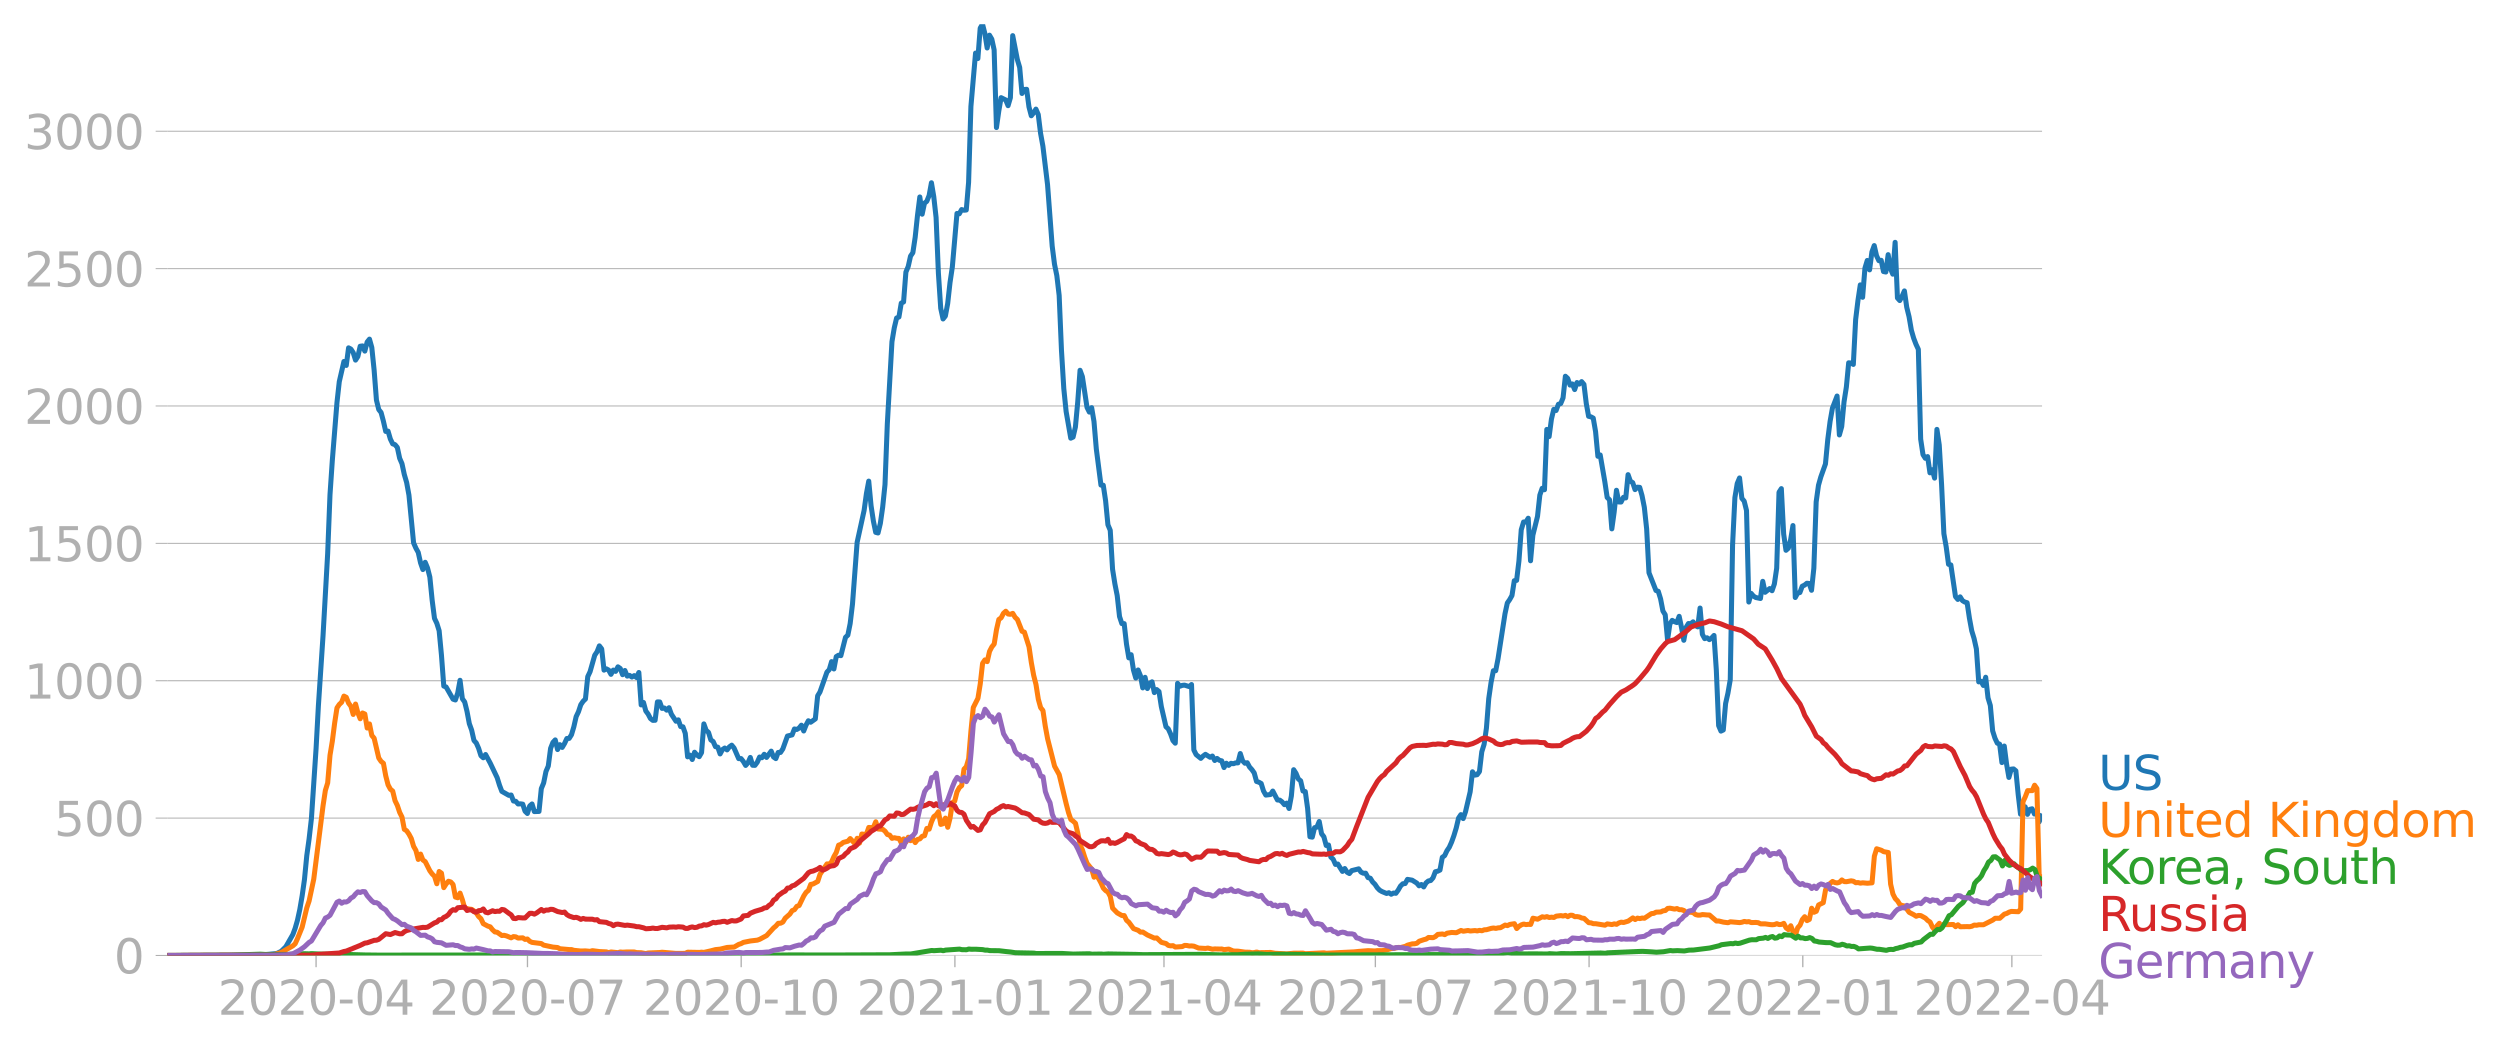 <svg xmlns:xlink="http://www.w3.org/1999/xlink" width="992.186" height="416.199" viewBox="0 0 744.14 312.149" xmlns="http://www.w3.org/2000/svg"><defs><style>*{stroke-linejoin:round;stroke-linecap:butt}</style></defs><g id="figure_1"><path d="M0 312.15h744.14V0H0v312.15z" style="fill:none" id="patch_1"/><g id="axes_1"><path d="M49.83 284.4h558V7.2h-558v277.2z" style="fill:none" id="patch_2"/><g id="matplotlib.axis_1"><g id="xtick_1"><g id="line2d_1"><defs><path id="meb827915ba" d="M0 0v3.5" style="stroke:#b0b0b0;stroke-width:.4"/></defs><use xlink:href="#meb827915ba" x="94.083" y="284.4" style="fill:#b0b0b0;stroke:#b0b0b0;stroke-width:.4"/></g><g style="fill:#b0b0b0" transform="matrix(.14 0 0 -.14 64.835 302.038)" id="text_1"><defs><path id="DejaVuSans-32" d="M1228 531h2203V0H469v531q359 372 979 998 621 627 780 809 303 340 423 576 121 236 121 464 0 372-261 606-261 235-680 235-297 0-627-103-329-103-704-313v638q381 153 712 231 332 78 607 78 725 0 1156-363 431-362 431-968 0-288-108-546-107-257-392-607-78-91-497-524-418-433-1181-1211z" transform="scale(.016)"/><path id="DejaVuSans-30" d="M2034 4250q-487 0-733-480-245-479-245-1442 0-959 245-1439 246-480 733-480 491 0 736 480 246 480 246 1439 0 963-246 1442-245 480-736 480zm0 500q785 0 1199-621 414-620 414-1801 0-1178-414-1799Q2819-91 2034-91q-784 0-1198 620-414 621-414 1799 0 1181 414 1801 414 621 1198 621z" transform="scale(.016)"/><path id="DejaVuSans-2d" d="M313 2009h1684v-512H313v512z" transform="scale(.016)"/><path id="DejaVuSans-34" d="M2419 4116 825 1625h1594v2491zm-166 550h794V1625h666v-525h-666V0h-628v1100H313v609l1940 2957z" transform="scale(.016)"/></defs><use xlink:href="#DejaVuSans-32"/><use xlink:href="#DejaVuSans-30" x="63.623"/><use xlink:href="#DejaVuSans-32" x="127.246"/><use xlink:href="#DejaVuSans-30" x="190.869"/><use xlink:href="#DejaVuSans-2d" x="254.492"/><use xlink:href="#DejaVuSans-30" x="290.576"/><use xlink:href="#DejaVuSans-34" x="354.199"/></g></g><g id="xtick_2"><use xlink:href="#meb827915ba" x="157.005" y="284.4" style="fill:#b0b0b0;stroke:#b0b0b0;stroke-width:.4" id="line2d_2"/><g style="fill:#b0b0b0" transform="matrix(.14 0 0 -.14 127.757 302.038)" id="text_2"><defs><path id="DejaVuSans-37" d="M525 4666h3000v-269L1831 0h-659l1594 4134H525v532z" transform="scale(.016)"/></defs><use xlink:href="#DejaVuSans-32"/><use xlink:href="#DejaVuSans-30" x="63.623"/><use xlink:href="#DejaVuSans-32" x="127.246"/><use xlink:href="#DejaVuSans-30" x="190.869"/><use xlink:href="#DejaVuSans-2d" x="254.492"/><use xlink:href="#DejaVuSans-30" x="290.576"/><use xlink:href="#DejaVuSans-37" x="354.199"/></g></g><g id="xtick_3"><use xlink:href="#meb827915ba" x="220.618" y="284.4" style="fill:#b0b0b0;stroke:#b0b0b0;stroke-width:.4" id="line2d_3"/><g style="fill:#b0b0b0" transform="matrix(.14 0 0 -.14 191.37 302.038)" id="text_3"><defs><path id="DejaVuSans-31" d="M794 531h1031v3560L703 3866v575l1116 225h631V531h1031V0H794v531z" transform="scale(.016)"/></defs><use xlink:href="#DejaVuSans-32"/><use xlink:href="#DejaVuSans-30" x="63.623"/><use xlink:href="#DejaVuSans-32" x="127.246"/><use xlink:href="#DejaVuSans-30" x="190.869"/><use xlink:href="#DejaVuSans-2d" x="254.492"/><use xlink:href="#DejaVuSans-31" x="290.576"/><use xlink:href="#DejaVuSans-30" x="354.199"/></g></g><g id="xtick_4"><use xlink:href="#meb827915ba" x="284.231" y="284.4" style="fill:#b0b0b0;stroke:#b0b0b0;stroke-width:.4" id="line2d_4"/><g style="fill:#b0b0b0" transform="matrix(.14 0 0 -.14 254.984 302.038)" id="text_4"><use xlink:href="#DejaVuSans-32"/><use xlink:href="#DejaVuSans-30" x="63.623"/><use xlink:href="#DejaVuSans-32" x="127.246"/><use xlink:href="#DejaVuSans-31" x="190.869"/><use xlink:href="#DejaVuSans-2d" x="254.492"/><use xlink:href="#DejaVuSans-30" x="290.576"/><use xlink:href="#DejaVuSans-31" x="354.199"/></g></g><g id="xtick_5"><use xlink:href="#meb827915ba" x="346.462" y="284.4" style="fill:#b0b0b0;stroke:#b0b0b0;stroke-width:.4" id="line2d_5"/><g style="fill:#b0b0b0" transform="matrix(.14 0 0 -.14 317.214 302.038)" id="text_5"><use xlink:href="#DejaVuSans-32"/><use xlink:href="#DejaVuSans-30" x="63.623"/><use xlink:href="#DejaVuSans-32" x="127.246"/><use xlink:href="#DejaVuSans-31" x="190.869"/><use xlink:href="#DejaVuSans-2d" x="254.492"/><use xlink:href="#DejaVuSans-30" x="290.576"/><use xlink:href="#DejaVuSans-34" x="354.199"/></g></g><g id="xtick_6"><use xlink:href="#meb827915ba" x="409.384" y="284.4" style="fill:#b0b0b0;stroke:#b0b0b0;stroke-width:.4" id="line2d_6"/><g style="fill:#b0b0b0" transform="matrix(.14 0 0 -.14 380.136 302.038)" id="text_6"><use xlink:href="#DejaVuSans-32"/><use xlink:href="#DejaVuSans-30" x="63.623"/><use xlink:href="#DejaVuSans-32" x="127.246"/><use xlink:href="#DejaVuSans-31" x="190.869"/><use xlink:href="#DejaVuSans-2d" x="254.492"/><use xlink:href="#DejaVuSans-30" x="290.576"/><use xlink:href="#DejaVuSans-37" x="354.199"/></g></g><g id="xtick_7"><use xlink:href="#meb827915ba" x="472.997" y="284.4" style="fill:#b0b0b0;stroke:#b0b0b0;stroke-width:.4" id="line2d_7"/><g style="fill:#b0b0b0" transform="matrix(.14 0 0 -.14 443.75 302.038)" id="text_7"><use xlink:href="#DejaVuSans-32"/><use xlink:href="#DejaVuSans-30" x="63.623"/><use xlink:href="#DejaVuSans-32" x="127.246"/><use xlink:href="#DejaVuSans-31" x="190.869"/><use xlink:href="#DejaVuSans-2d" x="254.492"/><use xlink:href="#DejaVuSans-31" x="290.576"/><use xlink:href="#DejaVuSans-30" x="354.199"/></g></g><g id="xtick_8"><use xlink:href="#meb827915ba" x="536.611" y="284.4" style="fill:#b0b0b0;stroke:#b0b0b0;stroke-width:.4" id="line2d_8"/><g style="fill:#b0b0b0" transform="matrix(.14 0 0 -.14 507.363 302.038)" id="text_8"><use xlink:href="#DejaVuSans-32"/><use xlink:href="#DejaVuSans-30" x="63.623"/><use xlink:href="#DejaVuSans-32" x="127.246"/><use xlink:href="#DejaVuSans-32" x="190.869"/><use xlink:href="#DejaVuSans-2d" x="254.492"/><use xlink:href="#DejaVuSans-30" x="290.576"/><use xlink:href="#DejaVuSans-31" x="354.199"/></g></g><g id="xtick_9"><use xlink:href="#meb827915ba" x="598.841" y="284.4" style="fill:#b0b0b0;stroke:#b0b0b0;stroke-width:.4" id="line2d_9"/><g style="fill:#b0b0b0" transform="matrix(.14 0 0 -.14 569.593 302.038)" id="text_9"><use xlink:href="#DejaVuSans-32"/><use xlink:href="#DejaVuSans-30" x="63.623"/><use xlink:href="#DejaVuSans-32" x="127.246"/><use xlink:href="#DejaVuSans-32" x="190.869"/><use xlink:href="#DejaVuSans-2d" x="254.492"/><use xlink:href="#DejaVuSans-30" x="290.576"/><use xlink:href="#DejaVuSans-34" x="354.199"/></g></g></g><g id="matplotlib.axis_2"><g id="ytick_1"><path d="M49.83 284.4h558" clip-path="url(#pa0d6567886)" style="fill:none;stroke:#b0b0b0;stroke-width:.3;stroke-linecap:square" id="line2d_10"/><g id="line2d_11"><defs><path id="mb729a1924f" d="M0 0h-3.5" style="stroke:#b0b0b0;stroke-width:.3"/></defs><use xlink:href="#mb729a1924f" x="49.83" y="284.4" style="fill:#b0b0b0;stroke:#b0b0b0;stroke-width:.3"/></g><use xlink:href="#DejaVuSans-30" style="fill:#b0b0b0" transform="matrix(.14 0 0 -.14 33.922 289.719)" id="text_10"/></g><g id="ytick_2"><path d="M49.83 243.512h558" clip-path="url(#pa0d6567886)" style="fill:none;stroke:#b0b0b0;stroke-width:.3;stroke-linecap:square" id="line2d_12"/><use xlink:href="#mb729a1924f" x="49.83" y="243.512" style="fill:#b0b0b0;stroke:#b0b0b0;stroke-width:.3" id="line2d_13"/><g style="fill:#b0b0b0" transform="matrix(.14 0 0 -.14 16.108 248.83)" id="text_11"><defs><path id="DejaVuSans-35" d="M691 4666h2478v-532H1269V2991q137 47 274 70 138 23 276 23 781 0 1237-428 457-428 457-1159 0-753-469-1171Q2575-91 1722-91q-294 0-599 50Q819 9 494 109v635q281-153 581-228t634-75q541 0 856 284 316 284 316 772 0 487-316 771-315 285-856 285-253 0-505-56-251-56-513-175v2344z" transform="scale(.016)"/></defs><use xlink:href="#DejaVuSans-35"/><use xlink:href="#DejaVuSans-30" x="63.623"/><use xlink:href="#DejaVuSans-30" x="127.246"/></g></g><g id="ytick_3"><path d="M49.83 202.623h558" clip-path="url(#pa0d6567886)" style="fill:none;stroke:#b0b0b0;stroke-width:.3;stroke-linecap:square" id="line2d_14"/><use xlink:href="#mb729a1924f" x="49.83" y="202.623" style="fill:#b0b0b0;stroke:#b0b0b0;stroke-width:.3" id="line2d_15"/><g style="fill:#b0b0b0" transform="matrix(.14 0 0 -.14 7.2 207.942)" id="text_12"><use xlink:href="#DejaVuSans-31"/><use xlink:href="#DejaVuSans-30" x="63.623"/><use xlink:href="#DejaVuSans-30" x="127.246"/><use xlink:href="#DejaVuSans-30" x="190.869"/></g></g><g id="ytick_4"><path d="M49.83 161.735h558" clip-path="url(#pa0d6567886)" style="fill:none;stroke:#b0b0b0;stroke-width:.3;stroke-linecap:square" id="line2d_16"/><use xlink:href="#mb729a1924f" x="49.83" y="161.735" style="fill:#b0b0b0;stroke:#b0b0b0;stroke-width:.3" id="line2d_17"/><g style="fill:#b0b0b0" transform="matrix(.14 0 0 -.14 7.2 167.054)" id="text_13"><use xlink:href="#DejaVuSans-31"/><use xlink:href="#DejaVuSans-35" x="63.623"/><use xlink:href="#DejaVuSans-30" x="127.246"/><use xlink:href="#DejaVuSans-30" x="190.869"/></g></g><g id="ytick_5"><path d="M49.83 120.846h558" clip-path="url(#pa0d6567886)" style="fill:none;stroke:#b0b0b0;stroke-width:.3;stroke-linecap:square" id="line2d_18"/><use xlink:href="#mb729a1924f" x="49.83" y="120.846" style="fill:#b0b0b0;stroke:#b0b0b0;stroke-width:.3" id="line2d_19"/><g style="fill:#b0b0b0" transform="matrix(.14 0 0 -.14 7.2 126.165)" id="text_14"><use xlink:href="#DejaVuSans-32"/><use xlink:href="#DejaVuSans-30" x="63.623"/><use xlink:href="#DejaVuSans-30" x="127.246"/><use xlink:href="#DejaVuSans-30" x="190.869"/></g></g><g id="ytick_6"><path d="M49.83 79.958h558" clip-path="url(#pa0d6567886)" style="fill:none;stroke:#b0b0b0;stroke-width:.3;stroke-linecap:square" id="line2d_20"/><use xlink:href="#mb729a1924f" x="49.83" y="79.958" style="fill:#b0b0b0;stroke:#b0b0b0;stroke-width:.3" id="line2d_21"/><g style="fill:#b0b0b0" transform="matrix(.14 0 0 -.14 7.2 85.277)" id="text_15"><use xlink:href="#DejaVuSans-32"/><use xlink:href="#DejaVuSans-35" x="63.623"/><use xlink:href="#DejaVuSans-30" x="127.246"/><use xlink:href="#DejaVuSans-30" x="190.869"/></g></g><g id="ytick_7"><path d="M49.83 39.07h558" clip-path="url(#pa0d6567886)" style="fill:none;stroke:#b0b0b0;stroke-width:.3;stroke-linecap:square" id="line2d_22"/><use xlink:href="#mb729a1924f" x="49.83" y="39.07" style="fill:#b0b0b0;stroke:#b0b0b0;stroke-width:.3" id="line2d_23"/><g style="fill:#b0b0b0" transform="matrix(.14 0 0 -.14 7.2 44.388)" id="text_16"><defs><path id="DejaVuSans-33" d="M2597 2516q453-97 707-404 255-306 255-756 0-690-475-1069Q2609-91 1734-91q-293 0-604 58T488 141v609q262-153 574-231 313-78 654-78 593 0 904 234t311 681q0 413-289 645-289 233-804 233h-544v519h569q465 0 712 186t247 536q0 359-255 551-254 193-729 193-260 0-557-57-297-56-653-174v562q360 100 674 150t592 50q719 0 1137-327 419-326 419-882 0-388-222-655t-631-370z" transform="scale(.016)"/></defs><use xlink:href="#DejaVuSans-33"/><use xlink:href="#DejaVuSans-30" x="63.623"/><use xlink:href="#DejaVuSans-30" x="127.246"/><use xlink:href="#DejaVuSans-30" x="190.869"/></g></g></g><path d="m49.83 284.4 24.2-.082 3.458-.152 1.383-.011 1.383-.117 2.074-.21 1.383-.666 1.383-1.367 2.074-3.622.692-1.869.691-2.406.692-3.19.691-4.03.692-4.86.691-7.126.691-4.989.692-6.075 1.383-20.783.691-12.733 1.383-20.889 1.383-24.486.691-17.488.692-10.21 1.383-17.209.691-6.227 1.383-6.004.692 1.18.691-5.234.692.362.691 1.063.691 2.22.692-1.063.691-3.061.692-.094.691 1.542.692-2.698.691-.865.692 2.477.691 6.717.691 8.937.692 2.827.691.877.692 2.593.691 3.038.692-.082.691 2.36.692 1.425.691.234.692.84.691 3.225.691 1.6.692 3.225.691 2.36.692 3.785 1.383 14.217.691 1.577.692 1.25.691 3.12.691 1.986.692-2.162.691 1.683.692 2.722.691 6.904.692 5.386.691 1.448.692 2.22.691 7.266.692 9.218.691.268 2.074 3.634.692.233.691-2.068.692-3.785.691 5.48.692.97.691 2.791.691 3.668.692 1.916.691 3.073.692.77.691 1.566.692 2.208.691.62.692-.97 1.383 2.558 2.074 4.358.691 2.231.692 1.823 2.074 1.18.692-.094.691 1.776.691.093.692.795.691-.047.692.105.691 2.103.692.666.691-2.232.692-.595.691 2.266 1.383-.047.691-6.799.692-1.67.691-3.412.692-1.624.691-5.28.692-1.752.691-.748.692 2.862.691-1.448.691.817.692-1.156.691-1.496.692-.035.691-1.098.692-2.336.691-3.038.692-1.46.691-2.091.692-1.017.691-.677.691-6.67.692-1.473 1.383-4.883.691-1.04.692-1.752.691.9.692 6.32.691-.386.691.374.692 1.262.691-1.262.692.374.691-1.344.692.491.691 1.846.692-1.25.691 1.67.692-.21.691.49.691-.42.692.56.691-1.494.692 9.65.691-.725.692 2.535.691.923.692 1.32.691.537.691-.011.692-5.468.691.012.692 1.916.691-.117.692.643.691-.725.692 1.916 1.383 2.103.691-.409.691 1.998.692.07.691 1.963.692 6.974.691-.502.692 1.296.691-2.16.692.817.691.502.691-1.191.692-8.563.691 1.927.692.596.691 2.243.692.467.691 1.542.692.152.691 2.01.692-1.286.691-.467.691.55.692-.9.691-.503.692.842 1.383 3.165.691-.023.692.865.691 1.18.691-.783.692-1.589.691 2.325.692.023.691-.934.692-1.543.691.21.692-1.027.691.934 1.383-1.869.691 1.74.692.48.691-1.823.692-.011.691-1.04 1.383-3.844 1.383-.338.691-1.764.692.151.691-.408.692-.865.691 1.717.692-1.752.691-1.285.692.432 1.382-.981.692-6.87.691-1.144 2.075-5.912.691-.747.692-2.383.691 2.184.692-3.668.691-.42.691.128 1.383-5.456.692-.654.691-3.435.692-5.794 1.383-18.388 2.074-9.486.691-5.024.692-3.715.691 7.313.692 4.568.691 3.365.692.187.691-2.85.692-4.85.691-6.705.691-18.037 1.383-24.498.692-4.136.691-2.909.692-.304.691-4.123.692-.351.691-8.89.691-1.66.692-3.095.691-1.016.692-4.592.691-6.53.692-5.467.691 5.128.692-3.27.691-.562.692-1.717.691-3.808.691 4.112.692 6.203.691 16.59.692 10.467.691 3.166.692-.865.691-3.727.692-6.238.691-4.638 1.383-15.935.691.094.692-1.25.691.198.692-.07.691-8.2.692-22.618 1.383-15.888.691 1.624.691-9.042.692-1.192.691 2.769.692 4.322.691-3.808.692 1.18.691 3.189.692 23.12.691-4.895.691-3.996 1.383.69.692 1.693.691-2.36.692-18.481 1.383 7.126.691 2.325.692 7.757.691-1.18.691-.058.692 5.233.691 2.64.692-.864.691-1.11.692 1.613.691 5.584.692 3.82 1.382 11.449 1.383 18.294.692 5.41.691 3.387.692 5.876.691 16.39.692 11.356.691 6.823 1.383 7.944.691-.327.692-3.003.691-7.43.692-9.45.691 1.88 1.383 9.17.692 1.39.691-1.308.691 4.1.692 8.167 1.383 10.771.691.047.692 4.603.691 7.161.692 1.647.691 11.59.692 4.345.691 3.493.691 6.238.692 2.103.691.012.692 6.087.691 4.1.692-.935.691 4.557.692 2.394.691-2.406.691 1.694.692 3.633.691-3.142.692 3.34.691-1.518.692-.49.691 3.212.692-.9.691.585.692 4.474 1.382 6.005.692.63.691 1.53.692 1.952.691.783.692-17.816.691.864.692-.257.691-.07 1.383.433.691-.608.692 19.475.691 1.39 1.383 1.11.692-.69.691-.514 1.383.877.691-.363.692 1.32.691-.607.692.55.691.163.692 1.997.691-1.285.692.631.691-.607.691.128.692-.257.691-.012.692-2.768.691 2.161.692.724.691-.152.692 1.285.691.76.692.993.691 2.535.691.222.692.385.691 2.22.692 1.227 1.383-.164.691-1.028 1.383 2.652.691.047.692.514.691.83.692-.456.691 1.6.692-3.715.691-7.827.692 1.075.691 1.682.692.549.691 3.037.691.164.692 5.023.691 8.423.692.117.691-2.815.692-.164.691-1.682.692 3.645.691.9.691 2.593.692-.14.691 3.598.692.642.691 1.543.692-.117 1.383 2.196.691-.853.692 1.098.691.386.691-.865 2.075-.525.691.98.692.328.691-.012.692 1.309.691.187.691 1.11.692.689.691 1.04.692.712.691.41 1.383.571.692-.221.691.455.692-.362.691.082.691-.947.692-1.214.691-.678.692-.07.691-1.238 1.383.233 1.383.865.691.817.692-.385.691.713.692-1.204.691-.572.692-.129.691-.794.692-1.81.691-.164.691-.34.692-3.796.691-.49.692-1.473.691-1.016.692-1.554.691-1.927.692-2.278.691-2.944.692-1.017.691 1.168.691-2.056 1.383-5.91.692-5.959.691.993.692-.128.691-.935.692-5.888.691-2.22.691-4.801.692-8.809.691-4.813.692-3.481.691-.012.692-3.563 2.074-13.4.692-3.189.691-.993.691-1.227.692-4.416.691-.105.692-5.77.691-9.3.692-2.301h.691l.692-1.122.691 12.664.691-7.605 1.383-5.608.692-6.332.691-2.02.692.42.691-17.945.692 2.127.691-5.222.692-2.874.691.327.691-1.846.692-.222.691-1.682.692-6.437.691.63.692 1.998.691-.338.692 1.67.691-2.091.691.456.692-.725.691.818.692 5.69.691 3.808.692.163.691.374.692 4.007.691 7.36.692-.397 1.382 8.026.692 4.626.691.69.692 8.656.691-4.953.692-6.53.691 3.48.692.012.691-1.39.691.175.692-6.927.691 1.95.692.433.691 2.068.692-.725.691.059.692 2.43.691 3.504.692 6.437.691 13.038 2.074 5.28.692.246.691 2.254.692 3.61.691 1.122.692 7.488.691-4.755.691-1.063.692.398.691.245.692-1.846.691 3.271.692 3.855.691-3.855.692-1.133.691.058.692-.56.691 1.11.691.385.692-5.596.691 7.827.692 1.274.691-.257.692.549.691-.49.692-.749.691 10.28.691 16.567.692 1.623.691-.338.692-7.886.691-3.06.692-4.02.691-40.105.692-14.1.691-4.183.692-1.66.691 6.064.691.841.692 2.78.691 27.244.692-2.57.691.818.692.409 1.383.292.691-5.106.691 3.26 1.383-1.11.692.642.691-2.009.692-4.696.691-22.606.692-1.074.691 13.504.692 4.849.691-.608.691-2.5.692-4.252.691 21.414.692-1.286.691-.198.692-1.87.691-.338.692-.55.691.07.691 2.022.692-6.566.691-19.743.692-4.965.691-2.453 1.383-3.879.692-7.29.691-5.385.692-3.937 1.382-3.598.692 11.577.691-2.5.692-7.348.691-4.405.692-7.22.691.07.692.41.691-13.353.691-5.69.692-4.626.691 3.692.692-8.669.691-2.29.692 2.793.691-5.327.692-1.893.691 3.026.692 1.46.691-.105.691 3.341.692.14.691-5.163.692 4.124.691 1.682.692-9.475.691 16.554.692.771.691-1.273.691-1.589.692 4.848.691 2.816.692 4.042.691 2.383.692 1.811.691 1.484.692 26.717.691 4.615.692 1.098.691-.502.691 4.825.692-.923.691 2.5.692-14.498.691 4.626.692 11.717.691 14.697.692 3.949.691 5.163.691.187 1.383 9.44.692.829.691-.76.692 1.122.691.42.692.2.691 4.614.692 3.762.691 2.278.691 3.107.692 9.802.691-.176.692 1.239.691-2.442.692 6.122.691 2.29.692 7.558.691 2.173.691 1.472.692.304.691 5.479.692-4.919.691 5.374.692 3.972.691-2.465.692-.07.691.561.692 7.056.691 5.853.691-.853.692-1.332.691 2.232.692-1.484.691-.163.692 1.553.691-.981.692 3.33.691-1.73h0" clip-path="url(#pa0d6567886)" style="fill:none;stroke:#1f77b4;stroke-width:1.5;stroke-linecap:square" id="line2d_24"/><path d="m49.83 284.4 31.115-.105 2.766-.783 3.457-1.986.692-.619.691-1.53 1.383-3.4 1.383-5.736.691-2.068 1.383-6.484 2.766-21.857.692-4.556.691-2.255.691-8.225.692-4.182.691-5.397.692-4.51.691-1.028.692-.642.691-1.834.692.35.691 1.74.692.924.691 2.441.691-3.095.692 2.605.691 1.775.692-1.717.691.304.692 4.17.691-1.214.692 3.422.691.818 1.383 5.9.691 1.016.692.561.691 3.727.692 2.687.691 1.285.692.572.691 2.85.692 1.426.691 2.068.691 1.39.692 3.645.691.432.692 1.005.691 1.296.692 2.337.691 1.215.692 2.675.691-1.589.691 1.753.692.49 1.383 2.734.691.935.692.689.691 2.231.692-3.645.691.491.692 4.31.691-1.097.691-.806.692.21.691.77.692 3.728.691.21.692-1.379.691 1.963.692 2.477 1.382.315.692.07.691.456.692.63.691 1.052.692.643.691 1.483 1.383.736.692.21.691.877.691.63.692.106 1.383.97.691-.06.692.176 1.383.573.691-.374.691.082.692.362 1.383-.07.691.467.692-.117.691.678.692.327 2.765.35.692.468 1.383.292 1.383.292 1.383.128.691.362 2.766.246h.691l.692.222 2.074.21 1.383-.035 1.383.128.691-.198 2.075.268 2.074.094.691.234.692-.21 2.074.21.692-.2.691.06 1.383-.07 2.074.01.692.176 1.383.047 1.383.245.691-.175 3.457-.14.692-.082 4.149.35 2.765-.023.692-.339 3.457.07.691-.07.692.059 2.074-.468 1.383-.362 1.383-.14 2.074-.502 1.383-.082.692-.023 1.383-.806.691-.222.692-.374 2.074-.42 2.074-.246.692-.245 2.074-1.11 2.074-2.278.692-.573.691-.806.692-.023.691-.35.692-1.146 1.383-1.226.691-1.028.691-.28.692-.982.691-.257 1.383-2.862.692-1.063.691-.584.692-1.776.691-.129 1.383-.747.691-2.127 1.383-2.09.692-1.017.691.07.692-.69.691-1.576.692-1.215.691-2.162.691-.245.692-.572 1.383-.362.691-.783 1.383 1.495.692-1.577.691 1.425.691-2.698.692.081.691-.105.692-1.939.691.047.692-.105.691-1.624.692 2.15 1.383.104.691.55.691.98.692.188.691.958.692-.187.691.163.692.047.691 1.344.692-1.192.691.935.691-1.437.692 1.016.691-.514.692 1.086.691-.922.692-.187.691-.76.692-.175.691-2.161.692.21.691-2.161.691-1.566.692-.502.691-.958.692 3.773.691-.21.692-1.659.691 2.722.692-2.745.691-4.556.691-.503.692-2.745.691-1.262.692-.584.691-4.895.692-.747.691-2.349.692-8.352.691-6.905 1.383-2.745.691-4.288.692-6.121.691-1.016.692.502.691-3.05.692-1.331.691-.853.692-4.299.691-3.002.691-.503.692-1.343.691-.608.692.818.691.094.692-.28.691 1.167.692.666 1.383 3.505.691.245 1.383 4.358.691 4.72.692 3.773.691 2.734.692 4.38.691 2.512.692.865.691 4.65.691 3.738 2.075 8.166 1.383 2.523 2.074 8.657.692 2.64.691 2.044.691.503.692.642.691 2.933.692 3.47.691 1.53.692 2.184.691 1.811 1.383 1.717.691 2.395.692-.525.691.958.692 1.285.691 1.542.692.724.691.456.692 1.308.691 3.47 1.383 1.413 1.383.783.691.012.692 1.413.691.573 1.383 1.892 1.383.514.691.538.692-.024 1.383.876 2.074.935.692-.058 1.383 1.308 1.382.362.692.561.691.128.692-.058.691.409 2.075-.14.691-.35.691.034.692.152.691-.035.692.082 1.383.56 2.074.118.692-.117 1.382.338.692-.081 1.383.035.691-.012.692.187 1.383-.164 1.382.585 1.383.035 2.075.292 1.383.035.691.14.692-.047.691-.163.691.187 2.075-.035 1.383-.024 1.383.245 3.457.176 2.074-.199 2.766-.023.691.175 5.532-.269.691.129 2.075-.105 6.223-.304 1.383-.14 2.766-.222 2.074.093.691-.105 1.383.012 1.383-.234 1.383-.385.692-.035 1.382-.316.692.035 1.383-.35.691-.362 1.383-.374.692-.024.691-.152.691-.607 1.383-.467.692-.176.691-.479 1.383.059.692-.339.691-.63 1.383-.13.691.2.692-.433 1.383-.222 1.383.082 1.383-.678.691.234 1.383-.222.691.152 1.383-.129.692.106.691-.164.692.117.691-.28.691-.036 1.383-.397.692-.105.691.117.692-.164.691-.046 1.383-.783.692.163.691-.35 1.383-.222.691 1.437.692-.666.691-.432.692-.234.691.164.692-.082.691.035.691-1.858 1.383.304 1.383-.724.692.14.691-.187.692.269.691-.105.692.093.691-.397 1.383-.164.691.129.692-.199.691.386.692-.42.691.01.692.41.691-.024.691.117.692.316.691.093 1.383 1.285.692.059.691.245h.692l2.765.444.692-.386 1.383.199.691-.21.692.14.691-.42.692-.223.691.105 1.383-.42 1.383-.958.691.49.692-.42.691.152.692-.175.691.058 2.074-1.378.692-.07.691-.363 1.383-.058.692-.339.691-.093.692-.62.691-.07 1.383.27.691-.164.692.338.691.012.692.234.691.56 1.383-.046.692.117.691.572.691.175.692-.012.691-.163 1.383.117.692.023 2.074 1.788.691-.012 1.383.339 1.383.175.692-.28 2.766.245.691-.117.691-.234.692.129.691-.07.692.28 1.383-.035.691.07.692.35h1.382l1.383.2.692.058.691-.059.692-.257.691.269.692-.047.691-.315.692 1.355.691.514.691-1.157.692 1.788.691.97.692-2.173.691-.76.692-1.694.691-.818.692 1.169.691-.362.691-3.33.692 1.203.691-.303.692-1.881 1.383-.678.691-3.843.692-.701.691-1.215.692-.55.691.328.691.105.692-.199.691-.689.692.49.691.036 1.383-.257.692.128.691.433.691-.047.692.175.691-.105 1.383.128 1.383-.116.692-7.933.691-2.208 1.383.444.691.41 1.383.256.692 9.416.691 2.944.692 1.355.691.701.692 1.098.691.269.691.128 1.383 1.905 1.383.712.692.456.691-.257.692.058 1.383.76.691.7.691.456.692 1.496.691.864.692-1.238.691-.748.692 1.052.691-.795.692.14 2.074-.035.691.643.692-.561.691.584 2.075-.047.691.035.692-.14.691-.35.691.058.692-.152h1.383l2.766-1.402.691-.525h1.383l1.383-1.239.691-.198.692-.386.691-.222 2.075.094.691-.795.691-31.94.692-1.483.691-1.822h1.383l.692-1.613.691.982.692 26.74.691-.35h0" clip-path="url(#pa0d6567886)" style="fill:none;stroke:#ff7f0e;stroke-width:1.5;stroke-linecap:square" id="line2d_25"/><path d="m49.83 284.4 18.67-.093 8.988-.293 1.383.082 6.223.012 5.532-.234 1.382.047.692-.07 2.766.14 2.765.059 1.383-.059 8.99.257 4.148.047 92.654-.094 5.532-.116 2.074.058 5.532.035 1.383-.035 12.446.128 3.457-.035 6.914.024h6.224l15.903-.07 4.84-.234h1.383l6.223-1.04.691.059 2.075-.14.691.151.692-.186 4.148-.293.692.164 1.383.023.691-.21.692.07 1.383-.012 2.074.117.691.152h.692l.691.14 2.766.035 2.074.246 1.383.14 1.383.21 2.766.059 2.766.058.691.117 7.606-.023 3.457.198 1.383-.035 2.075-.047 1.383-.011.691.116 2.766-.046.691.07 1.383-.094 2.766.047 5.532.094 2.074.07 17.286-.094 1.383.024 4.149.128 4.148-.047h1.383l2.075-.14 4.148-.093 2.075.163 4.84-.058 8.297.093 4.149.14 8.297-.035 26.275-.105 1.383-.023 2.075.023 9.68-.233.691-.117 4.15-.07 2.074-.175 1.382.14 3.458.268 2.765-.035 4.15.059.69-.105 2.075.116 1.383-.151 2.766.046 8.989-.21 1.382.082.692-.14 8.989-.386 1.383-.047 1.383.07 1.382.082 1.383.105 2.075-.14 2.074-.362.691.093 1.383-.07 2.075.106 1.383-.246 1.383-.035 4.84-.607 2.765-.666.692-.304 2.766-.35.691.058.692-.21.691.152.692-.106 2.765-.91.692-.118 1.383.012.691-.35 1.383-.129.691-.234.692.316.691-.409.692-.164.691.491.692-.105.691-.55.692.2.691-.608.692.105 1.382.059 1.383.91.692-.607.691.503h.692l.691.222.692-.059.691-.245.691.28.692.736.691.094.692.21 2.074.175 1.383.012 1.383.63.691.13.692-.024.691-.257.692.187.691.327.692-.07.691.21.692-.023.691.257.691.49 3.458-.257.691.07 1.383.304h.692l2.074.316.691-.222.692-.07.691.058.692-.292.691-.129.692-.245.691-.093 1.383-.503.691-.187.692.047.691-.444 2.075-.42.691-.701 2.074-1.59.692.024.691-.806.692-.63.691.034.692-.537 1.383-2.29.691-1.308.691-.292 2.075-2.5 1.383-1.122.691-1.051.692-.713.691-1.25.692-.07.691-2.605.691-.841.692-.584.691-.888.692-1.507.691-1.063.692-1.484.691-.48.692-1.062.691-.047 1.383 1.016.691 1.718.692-1.647.691 1.11.692.373 1.383-.467.691.806.692.327.691.713.691.315.692-.152.691.012.692-.269.691-.467.692.444.691 2.185.692.35.691 1.273h0" clip-path="url(#pa0d6567886)" style="fill:none;stroke:#2ca02c;stroke-width:1.5;stroke-linecap:square" id="line2d_26"/><path d="m49.83 284.4 42.87-.093 2.074-.222 6.223-.421 1.383-.444.692-.128 4.148-1.694 1.383-.678.692-.093 2.074-.736.691-.035.692-.257 2.074-1.671 1.383.245 1.383-.596 1.383.374.691-.023.692-.596.691-.35 1.383-.35 3.457-.597.692.035.691-.093 2.075-1.285.691-.234.692-.689.691-.012.692-.689.691-.304.691-.549.692-.958.691-.49.692.175.691-.748 2.075-.21.691 1.028.691-.187.692.047.691.514.692.128.691-.455.692-.047.691-.456.692.97.691.175 1.383-.619.691.257.692-.117.691.024.692-.55.691.117 1.383 1.028.692.468.691 1.063.691.058.692-.315 1.383.117.691-.012 1.383-1.367h.692l.691.245.692-.373 1.382-1.017.692.503.691-.34.692.024.691-.245.692.047 1.383.63 1.382.292.692-.14.691.771.692.41 1.383.478.691-.105.692.234.691.385.692-.28.691.21 2.074.023.692.222.691-.093.692.596 2.074.21.691.339.692.163.691.491.692-.397.691-.07 2.075.385.691-.093 2.074.28.692.187.691.012 1.383.327.692.28 1.383-.081.691-.129.691.129.692.011 1.383-.362 1.383.164.691-.21 1.383-.06.692.071.691-.129 1.383.106.691.385.692.012.691-.304.692-.152.691.199.692-.094.691-.35.691-.07.692-.339.691.129.692-.187 1.383-.643.691.14.692-.175.691-.058.692-.176.691-.046.691.303 1.383-.525.692.128.691-.023 1.383-.56.692-.924 1.382-.152.692-.642 1.383-.573 2.074-.619.692-.385.691-.094.692-.654.691-.456.691-1.133.692-.374.691-.97 1.383-.992.692-.327.691-.912.692-.058.691-.596.691-.198 2.766-2.057 1.383-1.67.692-.362.691-.129 1.383-.596.691-.49.692.817.691-.21.692-.362.691-.502.692-.187.691-.07.692-.491.691-1.636 1.383-.654.691-.782.692-.526.691-.958 1.383-.584.692-.631.691-.958 2.766-2.325.691-.677 1.383-.83.692-.642.691-.117 1.383-1.846.691-.327.692-.818 1.383.082.691-.97.692.082.691.397.692-.07 2.074-1.554.691.059.692-.14.691-.444.692-.292.691-.012 1.383-.444.692-.456.691.152.691.561.692-.584.691.596.692.233.691-.502 1.383.058.692-.572.691.526.691.28.692 1.367.691.537.692.07.691.526.692 1.8 1.383 2.055.691-.222 1.383 1.192.691-.187.692-1.449.691-.724 1.383-2.605 1.383-.69.692-.63.691-.316.691-.502.692-.28.691.385.692-.128 2.074.455.692.397 1.383 1.005.691.059 1.383.478 1.383 1.39 1.383.211.691.62.692.338.691.082.691-.129.692-.397.691.222 1.383-.047.692.152 2.074 2.453.692.41 1.382.42.692.654.691.444.692.946 1.383.865 1.383.911.691.047.691-.257.692-.76 1.383-.747.691-.024.692.105.691-.537.692 1.203.691-.175.692.187.691-.28 1.383-.748.691-.339.692-1.25.691.444h.692l.691.456.692.958.691.257.691.525 1.383.526.692.76.691.443.692.047.691.42.692.76.691.175.692-.105 2.074.28.691-.221.692-.538.691.257.692.386.691.198.692-.046.691-.21.691.198 1.383 1.378 1.383-.677 1.383.082.692-.584.691-.807.692-.49 2.765.07.692.666 1.383-.257.691.14.692.42 2.765.187.692.643.691.327 1.383.35.692.27 2.765.396.692-.479.691-.21.692.035.691-.677.692-.246 1.383-.817.691-.059.691.187.692-.245.691.385.692.246.691-.34 2.766-.688.692.046.691-.222 1.383.35.691.094.692.304 2.766.105.691-.07.691.129.692-.234 1.383-.105.691-.48 1.383.036.692-.397 1.383-1.46.691-1.076.691-.794 1.383-3.692 3.458-8.808 2.765-4.708.692-.876.691-.69.692-.479.691-.97 2.766-2.546.691-1.04.692-.677.691-.48 2.075-2.254.691-.42 1.383-.293 2.074-.046.692.058 2.074-.385.692.046.691-.14 1.383.082.691.175.692-.058.691-.62h.692l1.383.328 2.074.187.691.222.692-.024 1.383-.374 1.383-.63 1.383-.842.691-.186.691.058.692.234 1.383.619.691.63.692.281.691.128.692-.081.691-.362.692-.152.691.023.691-.374 1.383-.152 1.383.398 2.075-.07h2.765l.692.14 1.383.046.691.748 1.383.199 2.074-.035.692-.082.691-.643 1.383-.689.692-.327.691-.456.692-.303.691-.176.691-.035 1.383-1.063.692-.549 1.383-1.542.691-1.016.692-1.25.691-.433 1.383-1.46.691-.537 1.383-1.73 2.075-2.324 1.383-1.32 1.382-.666 2.075-1.355.691-.538 1.383-1.483 2.075-2.477.691-.993 2.074-3.435 1.383-1.939 1.383-1.577.692-.596 2.074-.572 2.766-1.975.691-.514 1.383-1.261 2.074-.783 2.075-.479 1.383-.55 1.383.223 2.074.677 2.074.842 4.149 1.168 3.457 2.441 1.383 1.578 2.074 1.366 2.075 3.412 1.383 2.511 1.383 2.921 5.531 7.629.692 1.518.691 1.8 2.074 3.446 1.383 2.768 1.383.982.692 1.004.691.491.692.876 2.074 2.045 1.383 1.67.691 1.11 2.766 2.15.692.058 1.382.257.692.514 1.383.42.691.153.692.689.691.35.692.199.691-.292 1.383-.14 1.383-1.052.691.14.692-.444.691.082 1.383-.9.692-.151.691-.514.691-.841.692-.059 2.766-3.493 1.383-1.086.691-1.052.692-.409.691.304 1.383.082.691-.245 2.075.163.691-.21.692.117.691.514.691.315.692.748 2.074 4.544 1.383 2.594 1.383 3.306.692 1.075.691.806.691 1.203 2.075 5.152.691 1.425.692 1.005 1.383 3.365.691 1.436 1.383 2.255.691.865.692 1.542 1.383 1.775 1.383 1.332.691.374.692.573.691.21 2.766 2.488 1.383.911 1.383.725.691.385h0" clip-path="url(#pa0d6567886)" style="fill:none;stroke:#d62728;stroke-width:1.5;stroke-linecap:square" id="line2d_27"/><path d="m49.83 284.4 31.807-.093 1.383-.024 2.074-.058 2.074-.327 2.075-1.098 1.383-.993 1.382-1.309.692-.409 2.766-4.614.691-.806.692-1.402.691-.304.691-.526 2.075-3.878.691-.35.692.642.691-.397.692.035.691-.363.692-.806.691-.385.691-.83.692-.642.691.187.692-.28.691.046.692 1.168 1.383 1.577.691.514h.691l.692.363.691.923 1.383.887.692.993 1.383 1.554.691.28.692.433 1.382 1.121.692-.105.691.56 1.383.515.692.748.691.397 1.383 1.075 1.383-.07.691.514.692.21.691.374.692.864.691.175 1.383.152 1.383.736 2.074-.163.692.233.691-.011.692.397.691.21.692.374 1.382.152.692-.129.691.059.692-.304 2.074.456 1.383.362.692.023.691.327.691-.14 4.15.07 1.382.28.691-.058 1.383.012 2.075.047 4.84.233h1.383l2.766.082 1.382.164 4.84.081 2.075-.128 4.84.128 2.074-.198 2.075-.082.691-.094 2.766.222.692-.07 1.382.082 8.298.082.691.07 3.458-.164 6.914.14 6.915-.198 1.382-.28 3.458-.164 1.383.164.691-.117h2.074l2.766-.024 1.383-.116.692-.012 1.382-.514 2.075-.35.691-.07.692-.398 1.383.082 1.382-.479 1.383-.362.692.058.691-.537.692-.69.691-.327.692-.63h.691l.691-.292.692-1.04.691-.771.692-.339.691-1.04 2.766-1.145 1.383-2.418 2.074-1.682.692.012.691-1.32 2.075-1.426.691-.888 1.383-.689.691.21.692-1.226.691-1.612.692-1.94.691-1.46.692-.234.691-.409.692-1.623 1.382-1.951.692-.07 1.383-2.349.691-.257.692-.409.691-1.203.692.456.691-1.94.691-.151.692-.771.691-.48.692-.899.691-4.229.692-3.014 1.383-4.918.691-1.028.692-.444.691-2.699.691-.117.692-1.215 1.383 10.082.691.62 1.383-2.84 1.383-3.843.691-1.647.692-1.122 1.383 1.052.691-1.075.692 1.285.691-1.238.692-7.419.691-8.726.692-1.788.691-.479.691.62.692-.48.691-2.032.692.876.691 1.203.692.234.691 1.507 1.383-2.173 1.383 5.666 1.383 2.301.691-.035.692 1.005.691 1.94.692.84.691.234.692.993.691-.584 1.383.981.691.082.692 1.81.691-.186.692 1.226.691 1.963.692.199.691 4.439.691 1.893.692 1.401.691 3.493.692 1.613.691.151.692.491.691-.549.692 2.956.691 1.542.692.56 2.074 2.197.691 1.32 2.075 4.685.691 1.413.692-.14.691.023.691.666.692.047.691.304.692 1.518 1.383 1.52.691.303 1.383 2.582.692.444.691.14.691.712.692.304.691-.152.692.199.691.596.692 1.098 1.383.677.691-.338 2.766-.176 1.383 1.087 1.383.187.691.818.692-.012.691.315.691-.572.692.432.691.257.692-.082.691 1.052.692-.573.691-1.226.692-.748.691-1.472.691-.42.692-.573.691-2.383.692-.514.691.152.692.572 2.074.83.692-.035.691.128.691.397.692-.21 1.383-1.402.691.374.692-.55.691.223.692-.059.691-.479.691.631.692.117.691-.28 1.383.654 1.383.42.692-.07.691-.198 1.383.724.691.199.692-.327.691 1.098 1.383 1.367.692-.117.691.724.692-.187.691.48.691-.421.692.081.691-.128.692.245.691 2.196.692.164.691-.374.692.397.691.082.692.304.691.082.691-1.402 1.383 2.266.692 1.238.691.48.692-.21 1.383.315 1.382 1.682 1.383-.269.692.654.691.14.692.55.691-.35.692-.13.691.13.692.35 1.382.023.692.187.691 1.005.692.14 1.383.7 2.765.293.692.35.691-.082.692.608 1.383.093.691.304.692.094.691.373.692.234.691-.222 2.074.059.692.233.691-.011.692.362.691.152 1.383.046.691-.093.692.105 2.766-.386 2.074-.093.691.245 2.766.187.692.222 2.074-.035 2.766-.082 2.766.444 1.383-.011 2.074-.257.691.07 1.383-.07h.692l1.383-.363 2.074-.058 2.074-.385.692.186.691-.14.692-.362 2.765-.093 2.075-.456.691-.245.692.152 1.383-.152.691-.561.692-.21.691.409.691-.21.692-.351.691-.012.692-.152.691.14 1.383-1.074 1.383.128.691.035.692-.233.691.046.692.561 1.383-.14.691.222 2.766.047.691-.152.692.011.691-.175 1.383.023.692-.186.691-.047.692.245.691-.117.691.082 2.075-.035.691.058.692-.595 2.074-.28.692-.468.691-.257.691-.69 2.766-.291.692.549.691-.935 2.074-1.448 1.383-.164.692-1.028.691-.49.692-.818.691-.433.692-1.004 1.383-.328.691-1.121.691-.678.692-.338.691-.117 2.075-.69 1.383-.993.691-1.016.691-1.822.692-.643.691-.339.692-.128.691-.923.692-1.297 1.383-.818.691-.876.692.117 1.382-.222 2.075-2.944.691-1.542 1.383-.853.692-.864.691.864.691-.666.692.55.691 1.12.692-.56.691-.035.692.129.691-.666.692 1.133.691.783.692 3.002.691 1.075.691.584 1.383 2.173 1.383 1.04.692-.316.691.49.692.013.691.186.691.795.692-.701.691.69.692-.982.691-.362.692.187.691.397.692-.444.691 1.484.692-.257 1.382.735.692.258 1.383 3.2.691.958.692 1.356.691.654 2.074-.304.692.853.691.537 2.075-.093.691-.386.692.304.691-.35.692.28h.691l1.383.327 1.383.269 1.383-1.753.691-.654 1.383-.502.691.082.692-.771.691.292.692-.27.691-.443 1.383-.315.692.233 1.383-1.343.691.21.691.444.692-.467.691.187.692-.024.691.83.692-.024.691-.28.692-.76.691-.058 1.383.07.691-1.04.692-.151.691.093.692.49 2.074.141 1.383 1.005.691-.222 1.383.595 1.383.082.692.222.691-.7.692-.258 1.382-1.39 1.383-.082.692-.502.691-.222.692-3.458.691 3.516 1.383-.35.692.234.691-.106.691-3.738.692 3.06.691-3.76.692 2.99.691.607.692-3.376.691-.526.692 4.183.691 1.425h0" clip-path="url(#pa0d6567886)" style="fill:none;stroke:#9467bd;stroke-width:1.5;stroke-linecap:square" id="line2d_28"/><g style="fill:#1f77b4" transform="matrix(.14 0 0 -.14 624.57 235.109)" id="text_17"><defs><path id="DejaVuSans-55" d="M556 4666h635V1831q0-750 271-1080 272-329 882-329 606 0 878 329 272 330 272 1080v2835h634V1753q0-912-452-1378Q3225-91 2344-91q-885 0-1337 466-451 466-451 1378v2913z" transform="scale(.016)"/><path id="DejaVuSans-53" d="M3425 4513v-616q-359 172-678 256-319 85-616 85-515 0-795-200t-280-569q0-310 186-468 186-157 705-254l381-78q706-135 1042-474t336-907q0-679-455-1029Q2797-91 1919-91q-331 0-705 75-373 75-773 222v650q384-215 753-325 369-109 725-109 540 0 834 212 294 213 294 607 0 343-211 537t-692 291l-385 75q-706 140-1022 440-315 300-315 835 0 619 436 975t1201 356q329 0 669-60 341-59 697-177z" transform="scale(.016)"/></defs><use xlink:href="#DejaVuSans-55"/><use xlink:href="#DejaVuSans-53" x="73.193"/></g><g style="fill:#ff7f0e" transform="matrix(.14 0 0 -.14 624.57 249.109)" id="text_18"><defs><path id="DejaVuSans-6e" d="M3513 2113V0h-575v2094q0 497-194 743-194 247-581 247-466 0-735-297-269-296-269-809V0H581v3500h578v-544q207 316 486 472 280 156 646 156 603 0 912-373 310-373 310-1098z" transform="scale(.016)"/><path id="DejaVuSans-69" d="M603 3500h575V0H603v3500zm0 1363h575v-729H603v729z" transform="scale(.016)"/><path id="DejaVuSans-74" d="M1172 4494v-994h1184v-447H1172V1153q0-428 117-550t477-122h590V0h-590q-666 0-919 248-253 249-253 905v1900H172v447h422v994h578z" transform="scale(.016)"/><path id="DejaVuSans-65" d="M3597 1894v-281H953q38-594 358-905t892-311q331 0 642 81t618 244V178Q3153 47 2828-22t-659-69q-838 0-1327 487-489 488-489 1320 0 859 464 1363 464 505 1252 505 706 0 1117-455 411-454 411-1235zm-575 169q-6 471-264 752-258 282-683 282-481 0-770-272t-333-766l2050 4z" transform="scale(.016)"/><path id="DejaVuSans-64" d="M2906 2969v1894h575V0h-575v525q-181-312-458-464-276-152-664-152-634 0-1033 506-398 507-398 1332t398 1331q399 506 1033 506 388 0 664-152 277-151 458-463zM947 1747q0-634 261-995t717-361q456 0 718 361 263 361 263 995t-263 995q-262 361-718 361t-717-361q-261-361-261-995z" transform="scale(.016)"/><path id="DejaVuSans-4b" d="M628 4666h631V2694l2094 1972h813L1850 2491 4331 0h-831L1259 2247V0H628v4666z" transform="scale(.016)"/><path id="DejaVuSans-67" d="M2906 1791q0 625-258 968-257 344-723 344-462 0-720-344-258-343-258-968 0-622 258-966t720-344q466 0 723 344 258 344 258 966zm575-1357q0-893-397-1329-396-436-1215-436-303 0-572 45t-522 139v559q253-137 500-202 247-66 503-66 566 0 847 295t281 892v285q-178-310-456-463T1784 0Q1141 0 747 490 353 981 353 1791q0 812 394 1302 394 491 1037 491 388 0 666-153t456-462v531h575V434z" transform="scale(.016)"/><path id="DejaVuSans-6f" d="M1959 3097q-462 0-731-361t-269-989q0-628 267-989 268-361 733-361 460 0 728 362 269 363 269 988 0 622-269 986-268 364-728 364zm0 487q750 0 1178-488 429-487 429-1349 0-859-429-1349Q2709-91 1959-91q-753 0-1180 489-426 490-426 1349 0 862 426 1349 427 488 1180 488z" transform="scale(.016)"/><path id="DejaVuSans-6d" d="M3328 2828q216 388 516 572t706 184q547 0 844-383 297-382 297-1088V0h-578v2094q0 503-179 746-178 244-543 244-447 0-707-297-259-296-259-809V0h-578v2094q0 506-178 748t-550 242q-441 0-701-298-259-298-259-808V0H581v3500h578v-544q197 322 472 475t653 153q382 0 649-194 267-193 395-562z" transform="scale(.016)"/></defs><use xlink:href="#DejaVuSans-55"/><use xlink:href="#DejaVuSans-6e" x="73.193"/><use xlink:href="#DejaVuSans-69" x="136.572"/><use xlink:href="#DejaVuSans-74" x="164.355"/><use xlink:href="#DejaVuSans-65" x="203.564"/><use xlink:href="#DejaVuSans-64" x="265.088"/><use xlink:href="#DejaVuSans-20" x="328.564"/><use xlink:href="#DejaVuSans-4b" x="360.352"/><use xlink:href="#DejaVuSans-69" x="425.928"/><use xlink:href="#DejaVuSans-6e" x="453.711"/><use xlink:href="#DejaVuSans-67" x="517.09"/><use xlink:href="#DejaVuSans-64" x="580.566"/><use xlink:href="#DejaVuSans-6f" x="644.043"/><use xlink:href="#DejaVuSans-6d" x="705.225"/></g><g style="fill:#2ca02c" transform="matrix(.14 0 0 -.14 624.57 263.109)" id="text_19"><defs><path id="DejaVuSans-72" d="M2631 2963q-97 56-211 82-114 27-251 27-488 0-749-317t-261-911V0H581v3500h578v-544q182 319 472 473 291 155 707 155 59 0 131-8 72-7 159-23l3-590z" transform="scale(.016)"/><path id="DejaVuSans-61" d="M2194 1759q-697 0-966-159t-269-544q0-306 202-486 202-179 548-179 479 0 768 339t289 901v128h-572zm1147 238V0h-575v531q-197-318-491-470T1556-91q-537 0-855 302-317 302-317 808 0 590 395 890 396 300 1180 300h807v57q0 397-261 614t-733 217q-300 0-585-72-284-72-546-216v532q315 122 612 182 297 61 578 61 760 0 1135-394 375-393 375-1193z" transform="scale(.016)"/><path id="DejaVuSans-2c" d="M750 794h659V256L897-744H494L750 256v538z" transform="scale(.016)"/><path id="DejaVuSans-75" d="M544 1381v2119h575V1403q0-497 193-746 194-248 582-248 465 0 735 297 271 297 271 810v1984h575V0h-575v538q-209-319-486-474-276-155-642-155-603 0-916 375-312 375-312 1097zm1447 2203z" transform="scale(.016)"/><path id="DejaVuSans-68" d="M3513 2113V0h-575v2094q0 497-194 743-194 247-581 247-466 0-735-297-269-296-269-809V0H581v4863h578V2956q207 316 486 472 280 156 646 156 603 0 912-373 310-373 310-1098z" transform="scale(.016)"/></defs><use xlink:href="#DejaVuSans-4b"/><use xlink:href="#DejaVuSans-6f" x="60.576"/><use xlink:href="#DejaVuSans-72" x="121.758"/><use xlink:href="#DejaVuSans-65" x="160.621"/><use xlink:href="#DejaVuSans-61" x="222.145"/><use xlink:href="#DejaVuSans-2c" x="283.424"/><use xlink:href="#DejaVuSans-20" x="315.211"/><use xlink:href="#DejaVuSans-53" x="346.998"/><use xlink:href="#DejaVuSans-6f" x="410.475"/><use xlink:href="#DejaVuSans-75" x="471.656"/><use xlink:href="#DejaVuSans-74" x="535.035"/><use xlink:href="#DejaVuSans-68" x="574.244"/></g><g style="fill:#d62728" transform="matrix(.14 0 0 -.14 624.57 277.109)" id="text_20"><defs><path id="DejaVuSans-52" d="M2841 2188q203-69 395-294t386-619L4263 0h-679l-596 1197q-232 469-449 622t-592 153h-688V0H628v4666h1425q800 0 1194-335 394-334 394-1009 0-441-205-732-205-290-595-402zM1259 4147V2491h794q456 0 689 211t233 620q0 409-233 617t-689 208h-794z" transform="scale(.016)"/><path id="DejaVuSans-73" d="M2834 3397v-544q-243 125-506 187-262 63-544 63-428 0-642-131t-214-394q0-200 153-314t616-217l197-44q612-131 870-370t258-667q0-488-386-773Q2250-91 1575-91q-281 0-586 55T347 128v594q319-166 628-249 309-82 613-82 406 0 624 139 219 139 219 392 0 234-158 359-157 125-692 241l-200 47q-534 112-772 345-237 233-237 639 0 494 350 762 350 269 994 269 318 0 599-47 282-46 519-140z" transform="scale(.016)"/></defs><use xlink:href="#DejaVuSans-52"/><use xlink:href="#DejaVuSans-75" x="64.982"/><use xlink:href="#DejaVuSans-73" x="128.361"/><use xlink:href="#DejaVuSans-73" x="180.461"/><use xlink:href="#DejaVuSans-69" x="232.561"/><use xlink:href="#DejaVuSans-61" x="260.344"/></g><g style="fill:#9467bd" transform="matrix(.14 0 0 -.14 624.57 291.109)" id="text_21"><defs><path id="DejaVuSans-47" d="M3809 666v1253H2778v519h1656V434q-365-259-806-392-440-133-940-133-1094 0-1712 639-617 640-617 1780 0 1144 617 1783 618 639 1712 639 456 0 867-113 411-112 758-331v-672q-350 297-744 447t-828 150q-857 0-1287-478-429-478-429-1425 0-944 429-1422 430-478 1287-478 334 0 596 58 263 58 472 180z" transform="scale(.016)"/><path id="DejaVuSans-79" d="M2059-325q-243-625-475-815-231-191-618-191H506v481h338q237 0 368 113 132 112 291 531l103 262L191 3500h609L1894 763l1094 2737h609L2059-325z" transform="scale(.016)"/></defs><use xlink:href="#DejaVuSans-47"/><use xlink:href="#DejaVuSans-65" x="77.49"/><use xlink:href="#DejaVuSans-72" x="139.014"/><use xlink:href="#DejaVuSans-6d" x="178.377"/><use xlink:href="#DejaVuSans-61" x="275.789"/><use xlink:href="#DejaVuSans-6e" x="337.068"/><use xlink:href="#DejaVuSans-79" x="400.447"/></g></g></g><defs><clipPath id="pa0d6567886"><path d="M49.83 7.2h558v277.2h-558z"/></clipPath></defs></svg>